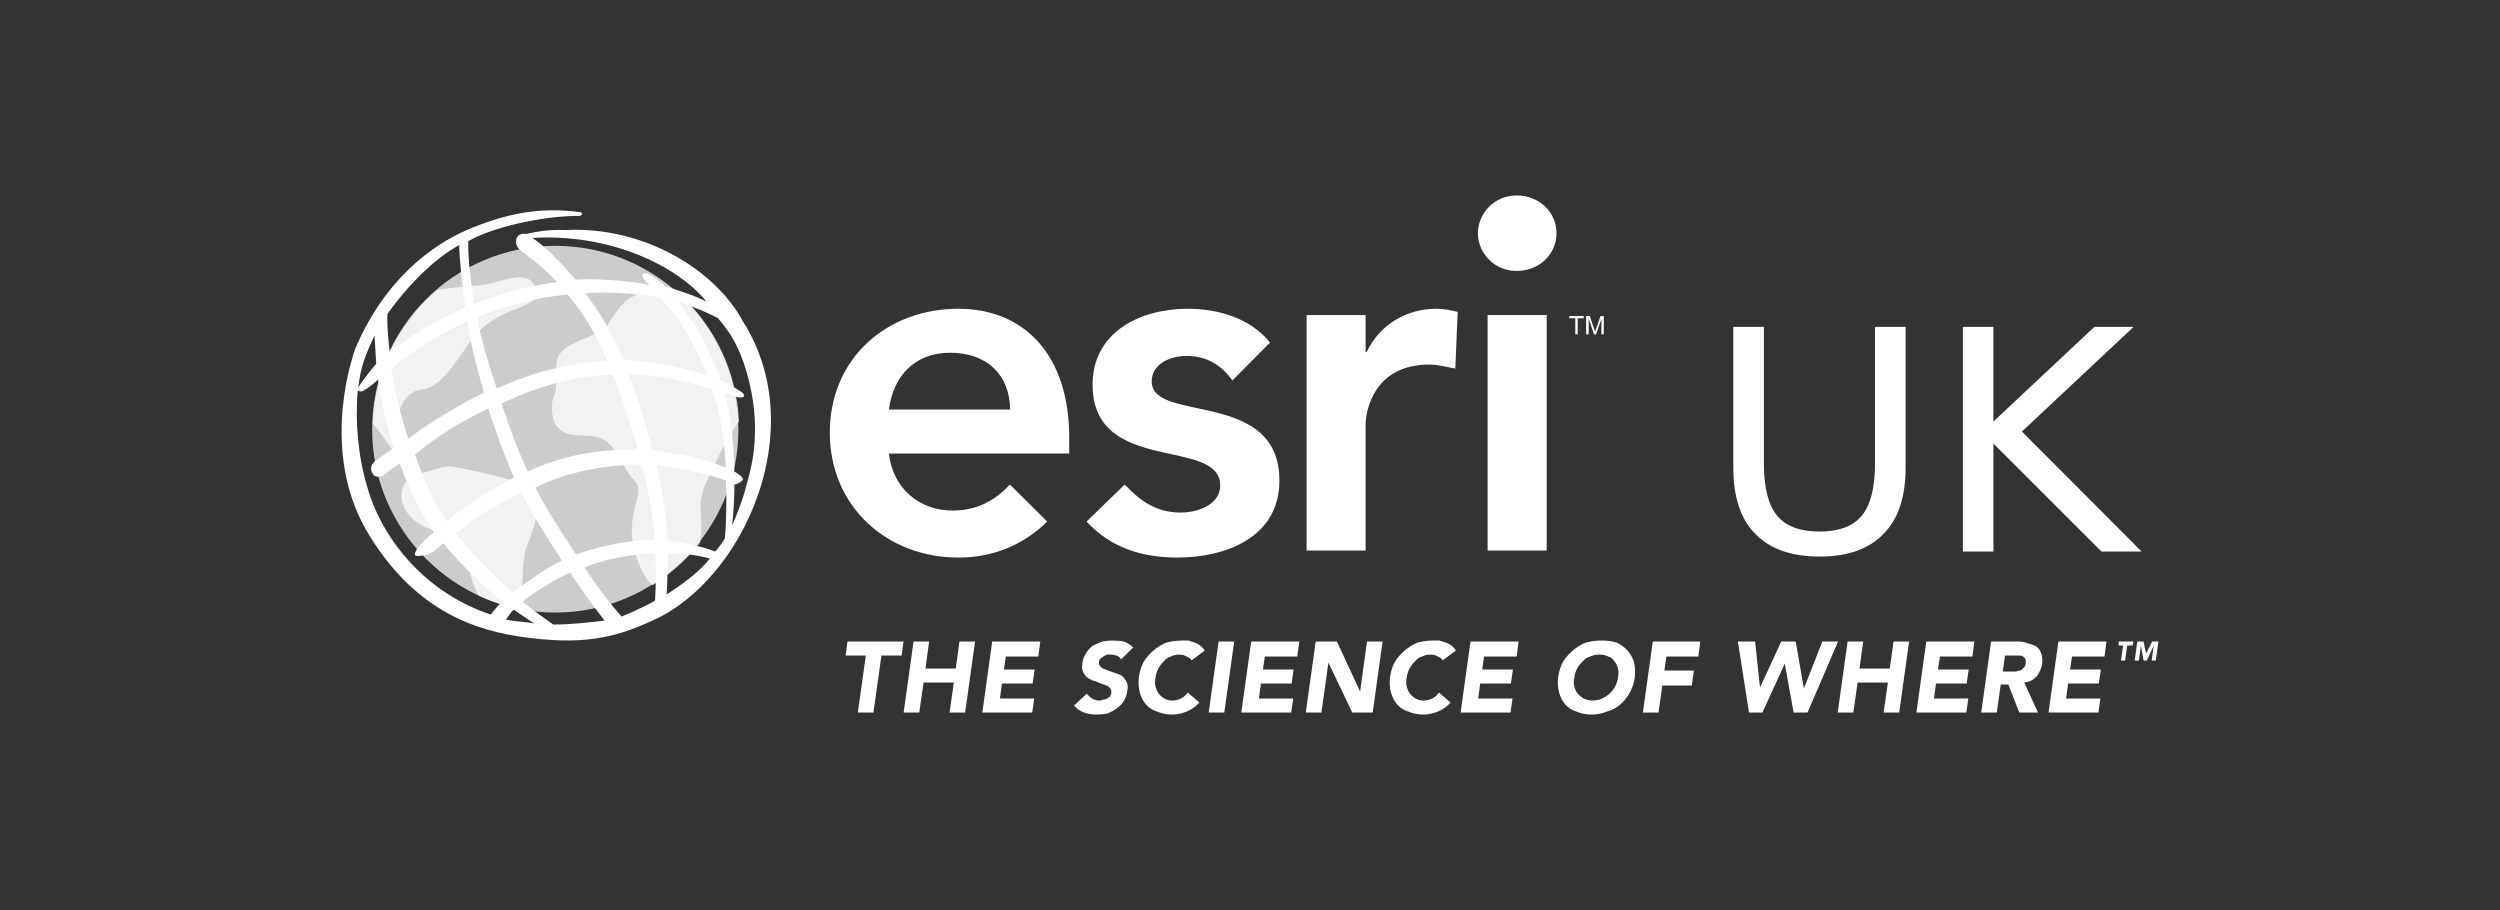 <?xml version="1.0" encoding="UTF-8"?>
<svg version="1.1" viewBox="0 0 250 91" xmlns="http://www.w3.org/2000/svg" xmlns:cc="http://creativecommons.org/ns#" xmlns:dc="http://purl.org/dc/elements/1.1/" xmlns:rdf="http://www.w3.org/1999/02/22-rdf-syntax-ns#">
<rect x="0" y="0" width="250" height="91" fill="#333333" stroke="none"/>
<g transform="translate(0,-961.4)">
<g transform="translate(10.28,-1.145)" fill="#fff">
<path d="m26.936 1005.5c0 10 8.202 18.3 18.313 18.3 10.113 0 18.313-8.3 18.313-18.3 0-10.19-8.2-18.37-18.313-18.37-10.111 0-18.313 8.18-18.313 18.37" fill-opacity=".749"/>
<g transform="matrix(.787 0 0 .787 -64.467 883.02)" fill-opacity=".749">
<path d="m129.67 137.31c-1.8 0.1-3.52 0.31-5.23 0.57-4.86 4.12-8 10.2-8.21 17.02 1.38 1.44 3.19 4.71 5.28 6.6 0.27-0.12 0.57-0.23 0.9-0.32-1.03-1.2-2.46-2.78-2.68-3.5-1.06-3.56 0.17-6.9 2.81-7.16 2.37-0.24 4.4-3.77 6.07-6.08 3.44-4.75 8.72-3.96 8.45-6.34-0.3-1.39-1.12-1.81-2.17-1.81-1.58 0-3.66 0.96-5.22 1.02"/>
<path d="m123.4 160.89c-0.34 0.1-0.67 0.19-0.99 0.29-0.29 0.1-0.51 0.19-0.9 0.32-0.86 0.38-1.47 0.97-1.62 2.21-0.26 2.27 1.89 4.04 3.7 4.56 2.3 0.66 2.5-0.11 3.7 1.52 0.85 1.14 1.01 3.25 1.44 4.64 0.24 0.78 0.57 1.56 0.96 2.31 1.64 0.77 3.38 1.35 5.21 1.71 0.45-2.68 0.25-6.3 0.84-7.86 1.23-3.2 1.93-4.62 0.27-7.92-3.66-1.04-4.77-1.36-8.45-2.12-0.75-0.15-1.22-0.23-1.65-0.23-0.65 0-1.19 0.19-2.51 0.57"/>
<path d="m146.04 142.33c-1.07 1.54-4.86 1.96-6.07 3.7-0.95 1.35 0 4.01-0.79 5.54-0.38 0.71-0.21 2.76 0.26 3.43 1.45 2.12 3.87 0.94 5.7 1.71 2.22 0.92 2.47 3.5 4.32 5.39 1.84 1.88-2.36 4.79 1.07 11.66 0.37 0.74 0.79 1.28 1.25 1.65 2.32-1.45 4.36-3.29 6.04-5.43 0.52-3.46-0.65-4.57 0.82-7.75 0.9-1.96 2.45-5.34 4.11-7.64-0.28-6.43-3.17-12.18-7.63-16.23-0.42 0.12-0.95 0.14-1.68 0-0.63-0.12-1.19-0.17-1.7-0.17-3.44 0-4.47 2.37-5.7 4.13"/>
</g>
<path d="m43.157 1024.9c-0.607-0.4-1.368-0.9-2.077-1.4-0.294 0.3-0.533 0.7-0.767 1 0.812 0.2 1.91 0.2 2.844 0.4m-3.203-2.2c-1.299-1-4.514-4-5.846-5.8-0.489 0.2-1.029 1-1.744 1.1-0.28 0.1-0.906 0.2-1.092 0.1-0.184-0.1 0.04-0.5 0.243-0.8 0.347-0.4 0.853-1 1.593-1.5-1.585-2.4-2.337-4.1-3.415-6.9-0.623 0.4-1.075 0.7-1.618 1.2-0.183 0.1-0.686 0.2-0.93 0-0.443-0.4-0.45-1.1 0.172-1.5 0.257-0.2 1.523-1.1 1.819-1.3-0.78-2.3-1.432-5.2-1.604-6.8-0.519 0.5-1.249 1-1.455 1.1-0.295 0.2-0.492 0-0.577 0-0.296 3.2 0.05 6.7 0.99 9.8 1.623 5.5 6.177 10.6 12.32 12.6 0.144-0.2 0.849-1.1 1.144-1.3m-12.611-23.78c-0.08-1.18-0.171-2.83-0.171-2.83-0.864 1.89-1.38 2.99-1.62 5.21 0.604-1 1.791-2.38 1.791-2.38m9.218-13.44c3.569-1.5 7.043-2.28 11.054-1.73 0.446 0 0.409 0.39-0.06 0.39h-0.566c-3.231 0.1-7.982 1.1-10.44 2.52-0.05 1.65 0.259 4.24 0.587 6.29 2.235-0.95 5.688-1.89 8.312-2.2-1.49-1.58-3.516-3.07-3.757-3.23-0.243-0.24-0.364-0.47-0.364-0.86 0.03-0.71 0.648-0.79 0.977-0.71 1.092-0.24 2.177-0.47 4.025-0.4 7.815-0.39 14.954 4.02 17.679 9.13 6.902 10.82 0 25.92-9.037 29.92-3.865 1.8-7.18 2.5-13.291 1.6-6.122-0.9-11.128-3.8-15.015-10.1-4.789-7.7-2.093-16.78-1.421-18.67 2.884-6.84 7.609-10.38 11.322-11.95m-8.077 8.25c-0.105 0.79 0 2.28 0.209 4.09 1.662-1.49 4.872-3.38 7.557-4.56-0.311-2.04-0.641-5.35-0.607-6.21-2.483 1.34-5.207 4.09-7.203 6.92m0.408 5.51c0.235 1.62 1.013 5.12 1.714 6.92 1.662-1.3 5.427-3.6 7.558-4.6-0.746-2.64-1.247-4.37-1.664-7.12-3.011 1.33-6.196 3.46-7.608 4.8m2.363 8.52c0.987 2.7 1.942 4.9 3.188 6.7 1.457-1.3 4.446-3.3 6.732-4.4-0.753-1.6-1.839-4.6-2.597-6.9-2.943 1.4-5.142 2.8-7.323 4.6m4.119 7.9c1.55 2 3.977 4.5 5.664 5.9 1.599-1.2 3.409-2.5 4.915-3.2-1.299-2-3.22-5-4.024-6.8-2.883 1.4-4.519 2.4-6.555 4.1m6.658 6.8c0.615 0.6 3.05 2.3 3.05 2.3 1.621 0 3.668-0.2 5.13-0.4-0.807-1-2.818-3.8-3.429-4.8-1.558 0.7-3.531 1.9-4.751 2.9m9.886 1.5c0.821-0.3 2.914-1.3 3.349-1.6 0.103-1.7 0.09-3.5 0.02-4.7-2.2 0-5.296 0.6-7.071 1.4 1.029 1.6 2.45 3.5 3.706 4.9m4.508-2.2c1.651-1.1 3.202-2.2 4.328-3.6-0.969-0.3-3.133-0.6-4.207-0.5 0 0-0.03 2.6-0.121 4.1m4.847-4.3c0.312-0.3 0.779-1 0.961-1.3 0.181-1.6 0.188-4.8 0.121-5.8-1.887-0.7-4.803-1.3-6.934-1.5 0.692 2.6 1.039 6.3 1.092 7.5 1.022 0.1 3.6 0.6 4.76 1.1m2.77-7.2c-0.09 0.2-0.607 0.5-0.85 0.5 0.04 0.5-0.09 3.1-0.224 4.1 0.363-0.8 1.055-2.6 1.263-3.4l0.294-1.1c0.293-1 1.238-4.4 0.381-8.8-0.95-4.92-2.734-6.65-3.357-7.44-1.585-0.86-3.982-1.65-3.982-1.65 2.173 2.91 2.925 4.33 4.225 7.79 0.754 0.4 2.12 1.2 2.29 1.4 0.137 0.2 0.14 0.4-0.289 0.4-0.358 0-1.05-0.3-1.587-0.5 0.572 1.9 1.013 5.5 0.981 7.9 0 0 0.941 0.5 0.855 0.8m-3.635-17.79c-3.013-3.7-9.833-6.84-17.425-6.37 1.697 1.1 3.109 2.83 4.346 4.17 1.896-0.16 5.878 0.16 7.374 0.55-0.255-0.24-0.568-0.55-0.649-0.79-0.213-0.39 0.299-0.55 0.709-0.23 0.52 0.31 1.118 0.71 1.594 1.18 0.88 0.23 3.046 0.94 4.051 1.49m1.93 16.59c-0.131-2.4-0.494-5.5-1.377-7.8-2.337-0.8-5.531-1.5-8.335-1.5 0.865 2 1.871 5.4 2.363 7.6 2.025 0.2 5.193 0.8 7.349 1.7m-6.571-16.98c-2.111-0.4-5.192-0.63-7.477-0.47 1.558 2.12 2.7 4.01 3.773 6.68 2.891 0.1 6.82 0.95 8.43 1.57-0.96-2.59-2.787-5.82-4.726-7.78m-13.243 17.38c3.446-1.6 7.228-2.3 11.037-2.2-1.04-3.6-1.636-5.3-2.519-7.5-4.232 0.2-7.842 1.3-11.131 2.9 0 0 1.212 3.8 2.613 6.8m11.427-0.7c-4.312 0-8.074 1-10.646 2.3 1.089 2.3 3.244 5.4 4.05 6.7 1.402-0.5 2.909-0.9 4.077-1.1 1.169-0.2 2.726-0.4 3.782-0.4-0.191-2.6-0.511-4.5-1.263-7.5m-14.529-7.6c3.117-1.4 6.494-2.48 11.049-2.79-1.161-2.83-2.441-4.8-3.949-6.61-3.355 0.32-6.42 1.18-9.07 2.28 0.389 2.05 1.126 4.57 1.97 7.12"/>
<g>
<path d="m141.38 982.09c-2.24 0-3.87 1.81-3.87 3.78s1.63 3.77 3.87 3.77c2.25 0 3.99-1.65 3.99-3.77s-1.74-3.78-3.99-3.78zm-55.824 11.33c-7.14 0-12.855 4.95-12.855 12.38 0 7.4 5.715 12.5 12.855 12.5 3.259 0 6.326-1.1 8.886-3.6l-3.73-3.7c-1.393 1.5-3.178 2.6-5.741 2.6-3.303 0-5.965-2.2-6.36-5.7h18.032v-1.6c0-8.24-4.48-12.88-11.087-12.88zm22.934 0c-4.78 0-9.512 2.36-9.512 7.58 0 9.1 12.762 5.2 12.762 10.1 0 1.9-2.22 2.7-3.94 2.7-2.51 0-4.08-1.2-5.61-2.8l-3.814 3.7c2.394 2.6 5.504 3.6 9.074 3.6 4.83 0 10.21-2 10.21-7.7 0-9.2-12.77-5.7-12.77-9.9 0-1.78 1.87-2.56 3.45-2.56 2.01 0 3.49 0.86 4.62 2.46l3.76-3.8c-1.95-2.44-5.18-3.38-8.23-3.38zm24.9 0c-3.11 0-5.73 1.65-7 4.32h-0.11v-3.69h-5.9v23.55h5.9v-12.6c0-1.3 0.79-6 6.37-6 0.85 0 1.7 0.24 2.6 0.4l0.24-5.67c-0.69-0.15-1.37-0.31-2.1-0.31zm5.09 0.63v23.55h5.91v-23.55h-5.91zm-53.759 3.77c3.694 0 5.961 2.18 6.014 5.68h-12.124c0.444-3.4 2.613-5.68 6.11-5.68z"/>
<g stroke-width="1px">
<path d="m147.25 995.98v-1.61h-0.6v-0.22h1.44v0.22h-0.6v1.61h-0.24z"/>
<path d="m148.33 995.98v-1.83h0.37l0.43 1.29q0.1 0.19 0.1 0.27 0-0.1 0.1-0.29l0.44-1.27h0.33v1.83h-0.24v-1.53l-0.53 1.53h-0.21l-0.53-1.56v1.56h-0.24z"/>
</g>
<g stroke-width="1px">
<path d="m163.05 995.23h3.06v13.67q0 3.6 1.31 5.2t4.25 1.6q2.93 0 4.24-1.6t1.31-5.2v-13.67h3.06v14.07q0 4.4-2.18 6.6-2.17 2.3-6.43 2.3t-6.45-2.3q-2.17-2.2-2.17-6.6v-14.07z"/>
<path d="m186.01 995.23h3.05v9.47l10.1-9.47h3.92l-11.17 10.47 11.97 12h-4.01l-10.81-10.8v10.8h-3.05v-22.47z"/>
</g>
<path d="m76.302 1028.1h-2.02l0.19-1.4h5.6l-0.19 1.4h-2.02l-0.8 5.7h-1.56l0.8-5.7z"/>
<path d="m81.074 1026.7h1.56l-0.37 2.7h3.03l0.37-2.7h1.56l-0.99 7.1h-1.56l0.43-3h-3.03l-0.43 3h-1.56l0.99-7.1z"/>
<path d="m88.941 1026.7h4.81l-0.2 1.5h-3.25l-0.19 1.3h3.07l-0.2 1.4h-3.07l-0.2 1.5h3.43l-0.2 1.4h-4.99l0.99-7.1z"/>
<path d="m101.84 1028.5q-0.16-0.3-0.47-0.4t-0.6-0.1q-0.17 0-0.36 0-0.19 0.1-0.36 0.2-0.161 0.1-0.281 0.2t-0.15 0.3q-0.03 0.3 0.08 0.4 0.12 0.2 0.331 0.3 0.22 0.1 0.5 0.2 0.29 0.1 0.58 0.2t0.56 0.2q0.28 0.1 0.48 0.4 0.2 0.2 0.29 0.5 0.1 0.3 0 0.8-0.1 0.6-0.37 1-0.28 0.4-0.7 0.7-0.41 0.3-0.93 0.5-0.511 0.1-1.061 0.1-0.69 0-1.25-0.2t-1.01-0.7l1.29-1.2q0.2 0.3 0.53 0.5 0.34 0.2 0.73 0.2 0.19 0 0.391-0.1 0.2 0 0.37-0.1t0.28-0.2q0.12-0.2 0.15-0.4 0-0.3-0.18-0.5-0.22-0.2-0.57-0.3-0.351-0.1-0.761-0.3-0.41-0.1-0.75-0.3t-0.54-0.6q-0.19-0.3-0.11-0.9t0.36-1q0.29-0.5 0.71-0.8 0.42-0.2 0.93-0.4 0.511-0.1 1.031-0.1 0.6 0 1.13 0.1 0.54 0.2 0.93 0.6l-1.23 1.2z"/>
<path d="m108.9 1028.6q-0.2-0.3-0.51-0.4-0.31-0.2-0.75-0.2t-0.84 0.2q-0.4 0.1-0.72 0.5-0.31 0.3-0.53 0.7-0.21 0.4-0.28 0.9-0.1 0.5 0 0.9t0.32 0.7q0.23 0.3 0.57 0.5 0.35 0.2 0.77 0.2 0.48 0 0.88-0.2t0.69-0.6l1.16 1q-0.54 0.6-1.27 0.9t-1.46 0.3q-0.83 0-1.5-0.3-0.66-0.2-1.1-0.7t-0.63-1.2-0.1-1.5q0.12-0.9 0.5-1.6 0.39-0.6 0.96-1.1 0.58-0.5 1.32-0.8 0.74-0.2 1.57-0.2 0.3 0 0.61 0 0.32 0.1 0.62 0.2t0.56 0.3q0.27 0.2 0.45 0.5l-1.34 1z"/>
<path d="m111.58 1026.7h1.56l-0.99 7.1h-1.56l0.99-7.1z"/>
<path d="m114.84 1026.7h4.81l-0.2 1.5h-3.25l-0.19 1.3h3.07l-0.2 1.4h-3.07l-0.2 1.5h3.43l-0.2 1.4h-4.99l0.99-7.1z"/>
<path d="m121.29 1026.7h2.12l2.32 5 0.69-5h1.56l-0.99 7.1h-2.04l-2.39-5-0.7 5h-1.56l0.99-7.1z"/>
<path d="m134.02 1028.6q-0.2-0.3-0.51-0.4-0.31-0.2-0.75-0.2t-0.84 0.2q-0.4 0.1-0.72 0.5-0.31 0.3-0.53 0.7-0.21 0.4-0.28 0.9-0.1 0.5 0 0.9t0.32 0.7q0.23 0.3 0.57 0.5 0.35 0.2 0.77 0.2 0.48 0 0.88-0.2t0.69-0.6l1.16 1q-0.54 0.6-1.27 0.9t-1.46 0.3q-0.83 0-1.5-0.3-0.66-0.2-1.1-0.7t-0.63-1.2-0.1-1.5q0.12-0.9 0.5-1.6 0.39-0.6 0.96-1.1 0.58-0.5 1.32-0.8 0.74-0.2 1.57-0.2 0.3 0 0.61 0 0.32 0.1 0.62 0.2t0.56 0.3q0.27 0.2 0.45 0.5l-1.34 1z"/>
<path d="m136.77 1026.7h4.81l-0.2 1.5h-3.25l-0.19 1.3h3.07l-0.2 1.4h-3.07l-0.2 1.5h3.43l-0.2 1.4h-4.99l0.99-7.1z"/>
<path d="m145.53 1030.3q0.12-0.9 0.5-1.6 0.39-0.6 0.96-1.1 0.58-0.5 1.32-0.8 0.74-0.2 1.57-0.2t1.49 0.2q0.66 0.3 1.1 0.8t0.63 1.1q0.19 0.7 0.1 1.6-0.12 0.8-0.5 1.5t-0.96 1.2-1.32 0.7q-0.73 0.3-1.56 0.3t-1.5-0.3q-0.66-0.2-1.1-0.7t-0.63-1.2-0.1-1.5zm1.62 0q-0.1 0.5 0 0.9t0.34 0.7q0.25 0.3 0.63 0.5t0.88 0.2 0.93-0.2 0.76-0.5 0.54-0.7q0.22-0.4 0.29-0.9 0.1-0.5 0-0.9t-0.34-0.7q-0.25-0.4-0.63-0.5-0.38-0.2-0.88-0.2t-0.93 0.2q-0.43 0.1-0.76 0.5-0.33 0.3-0.55 0.7-0.21 0.4-0.28 0.9z"/>
<path d="m155 1026.7h4.75l-0.2 1.5h-3.19l-0.2 1.4h2.95l-0.21 1.5h-2.95l-0.38 2.7h-1.56l0.99-7.1z"/>
<path d="m163.53 1026.7h1.7l0.49 4.6 2.12-4.6h1.45l0.82 4.7 1.84-4.7h1.58l-3.06 7.1h-1.39l-0.88-4.9-2.24 4.9h-1.34l-1.11-7.1z"/>
<path d="m174.48 1026.7h1.56l-0.37 2.7h3.03l0.37-2.7h1.56l-0.99 7.1h-1.56l0.43-3h-3.03l-0.43 3h-1.56l0.99-7.1z"/>
<path d="m182.35 1026.7h4.81l-0.2 1.5h-3.25l-0.19 1.3h3.07l-0.2 1.4h-3.07l-0.2 1.5h3.43l-0.2 1.4h-4.99l0.99-7.1z"/>
<path d="m188.8 1026.7h2.74q0.54 0 1.01 0.2 0.47 0.1 0.8 0.3t0.49 0.7q0.16 0.4 0.1 1-0.11 0.7-0.57 1.3-0.46 0.5-1.23 0.6l1.38 3h-1.87l-1.09-2.8h-0.77l-0.39 2.8h-1.56l0.99-7.1zm1.15 3h0.92q0.21 0 0.44 0 0.24-0.1 0.44-0.1 0.2-0.1 0.35-0.3 0.15-0.1 0.19-0.4 0-0.3 0-0.4-0.1-0.2-0.25-0.3-0.16-0.1-0.38-0.1-0.21 0-0.42 0h-1.02l-0.22 1.6z"/>
<path d="m195.56 1026.7h4.81l-0.2 1.5h-3.25l-0.19 1.3h3.07l-0.2 1.4h-3.07l-0.2 1.5h3.43l-0.2 1.4h-4.99l0.99-7.1z"/>
<g stroke-width="1px">
<path d="m202.13 1027.1h-0.54v-0.4h1.48l-0.1 0.4h-0.53l-0.21 1.5h-0.41l0.21-1.5z"/>
<path d="m203.44 1026.7h0.63l0.26 1.2 0.61-1.2h0.62l-0.26 1.9h-0.41l0.2-1.5-0.69 1.5h-0.32l-0.27-1.5-0.2 1.5h-0.42l0.26-1.9z"/>
</g>
</g>
</g>
</g>
</svg>
